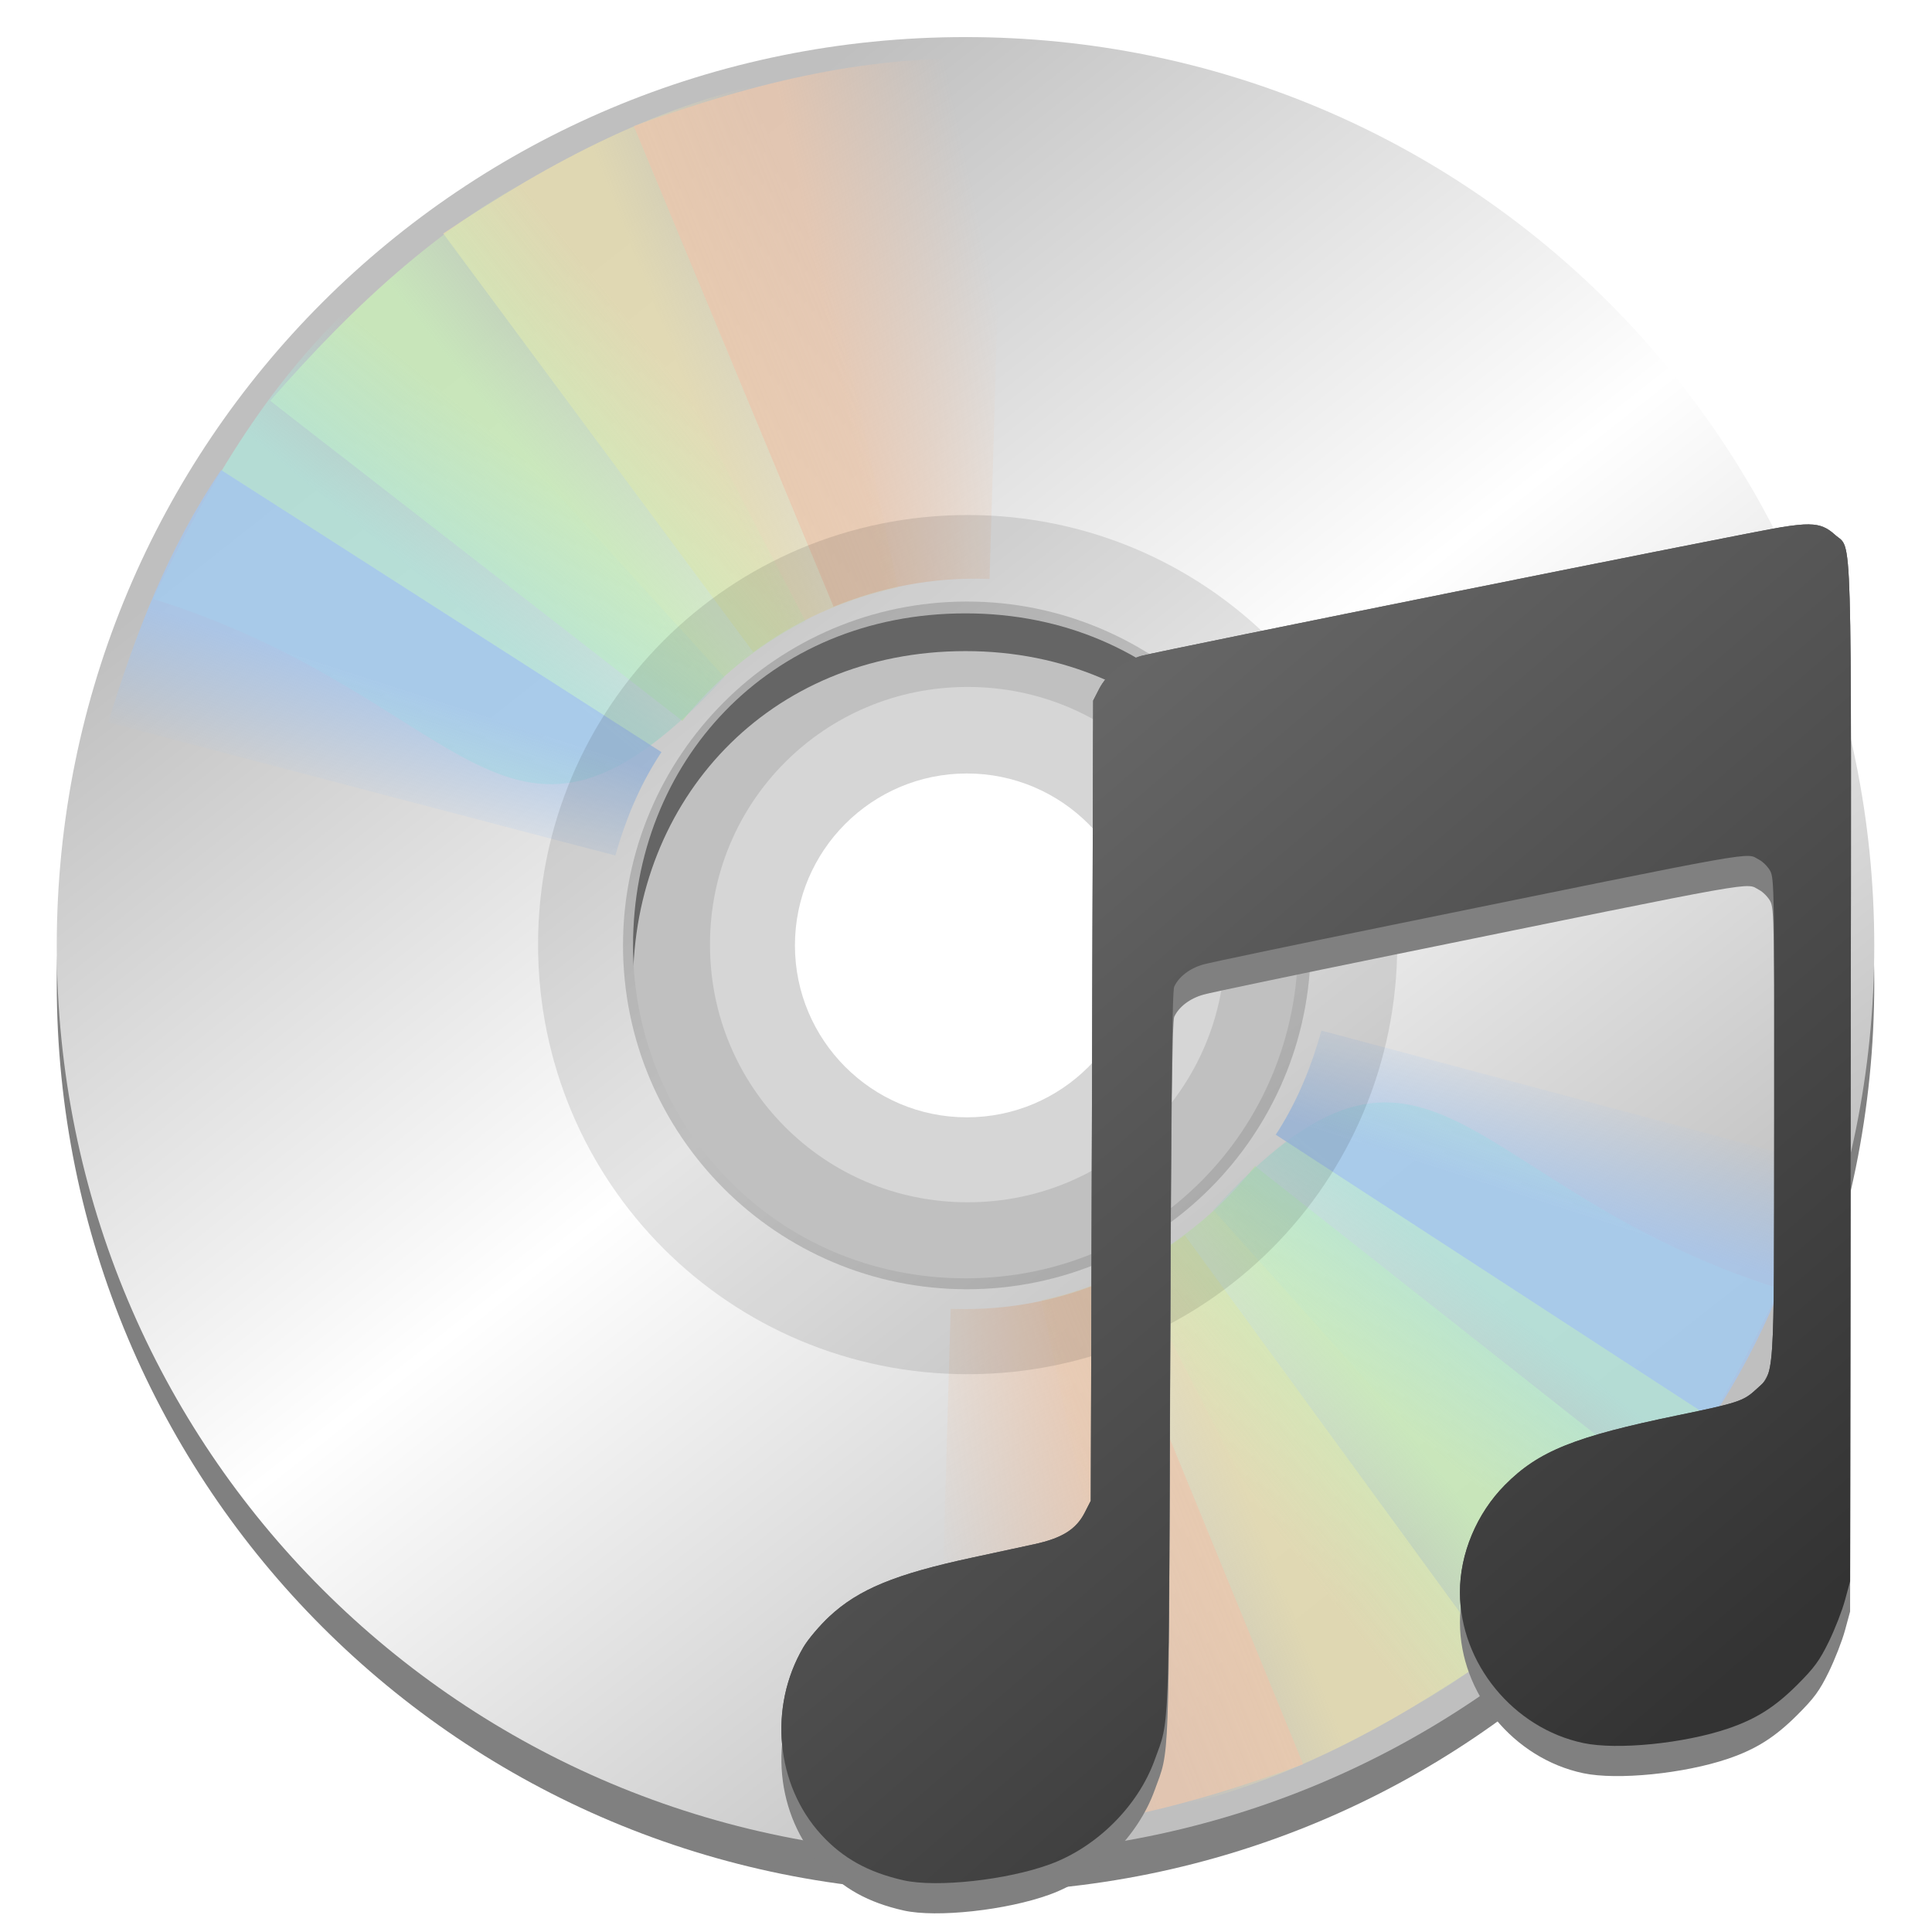 <?xml version="1.0" encoding="UTF-8" standalone="no"?>
<!-- Created with Inkscape (http://www.inkscape.org/) -->

<svg
   xmlns:osb="http://www.openswatchbook.org/uri/2009/osb"
   xmlns:dc="http://purl.org/dc/elements/1.1/"
   xmlns:cc="http://creativecommons.org/ns#"
   xmlns:rdf="http://www.w3.org/1999/02/22-rdf-syntax-ns#"
   xmlns:svg="http://www.w3.org/2000/svg"
   xmlns="http://www.w3.org/2000/svg"
   xmlns:xlink="http://www.w3.org/1999/xlink"
   xmlns:sodipodi="http://sodipodi.sourceforge.net/DTD/sodipodi-0.dtd"
   xmlns:inkscape="http://www.inkscape.org/namespaces/inkscape"
   width="512"
   height="512"
   viewBox="0 0 135.467 135.467"
   version="1.1"
   id="svg4942"
   inkscape:version="0.92.2 5c3e80d, 2017-08-06"
   sodipodi:docname="media-optical copy.svg">
  <defs
     id="defs4936">
    <radialGradient
       id="radialGradient1790"
       fx="14.109"
       fy="38.981"
       gradientUnits="userSpaceOnUse"
       cy="41.059"
       cx="17.059"
       gradientTransform="matrix(0.663,0,-0.109,0.636,30.91,13.497)"
       r="5.739">
      <stop
         id="stop1786"
         style="stop-color:#666666;stop-opacity:1"
         offset="0" />
      <stop
         id="stop1788"
         style="stop-color:#333333;stop-opacity:1"
         offset="1" />
    </radialGradient>
    <radialGradient
       r="5.739"
       gradientTransform="matrix(0.663,0,-0.109,0.636,30.91,13.497)"
       cx="17.059"
       cy="41.059"
       gradientUnits="userSpaceOnUse"
       fy="38.981"
       fx="14.109"
       id="radialGradient1624">
      <stop
         offset="0"
         style="stop-color:#666666;stop-opacity:1"
         id="stop1620" />
      <stop
         offset="1"
         style="stop-color:#4d4d4d;stop-opacity:1"
         id="stop1622" />
    </radialGradient>
    <linearGradient
       gradientTransform="matrix(2.731,0.077,0.077,-2.731,2897.106,2218.629)"
       y2="773.386"
       x2="-1058.485"
       y1="772.474"
       x1="-1062.178"
       gradientUnits="userSpaceOnUse"
       id="linearGradient1319">
      <stop
         id="stop1315"
         style="stop-color:#EAC7AE"
         offset="0" />
      <stop
         id="stop1317"
         style="stop-color:#EAC7AE;stop-opacity:1"
         offset="1" />
    </linearGradient>
    <linearGradient
       inkscape:collect="always"
       id="linearGradient5400">
      <stop
         style="stop-color:#ffc220;stop-opacity:1"
         offset="0"
         id="stop5396" />
      <stop
         style="stop-color:#ec9c01;stop-opacity:1"
         offset="1"
         id="stop5398" />
    </linearGradient>
    <linearGradient
       id="linearGradient6987"
       osb:paint="solid">
      <stop
         style="stop-color:#77d2fb;stop-opacity:1;"
         offset="0"
         id="stop6985" />
    </linearGradient>
    <linearGradient
       inkscape:collect="always"
       xlink:href="#linearGradient5400"
       id="linearGradient5402"
       x1="501.827"
       y1="216.43"
       x2="502.798"
       y2="324.152"
       gradientUnits="userSpaceOnUse"
       gradientTransform="matrix(0.982,0,0,0.982,53.78,3.816)" />
    <radialGradient
       id="path23417_1_"
       cx="-1057.736"
       cy="529.736"
       r="22.629"
       gradientTransform="matrix(2.583,0,0,-0.775,2641.084,656.293)"
       gradientUnits="userSpaceOnUse">
      <stop
         offset="0"
         style="stop-color:#000000"
         id="stop7" />
      <stop
         offset="1"
         style="stop-color:#000000;stop-opacity:0"
         id="stop9" />
    </radialGradient>
    <linearGradient
       id="path2781_1_"
       gradientUnits="userSpaceOnUse"
       x1="-1129.744"
       y1="944.528"
       x2="-1106.628"
       y2="962.741"
       gradientTransform="matrix(0,3.641,3.641,0,-3406.269,4297.598)">
      <stop
         offset="0"
         style="stop-color:#BFBFBF"
         id="stop14" />
      <stop
         offset="0.5"
         style="stop-color:#FFFFFF"
         id="stop16" />
      <stop
         offset="1"
         style="stop-color:#BFBFBF"
         id="stop18" />
    </linearGradient>
    <linearGradient
       id="SVGID_1_"
       gradientUnits="userSpaceOnUse"
       x1="-1067.438"
       y1="767.724"
       x2="-1063.886"
       y2="769.128"
       gradientTransform="matrix(2.732,0,0,-2.732,2963.244,2127.615)">
      <stop
         offset="0"
         style="stop-color:#E7DDAF"
         id="stop22" />
      <stop
         offset="1"
         style="stop-color:#E7DDAF;stop-opacity:0"
         id="stop24" />
    </linearGradient>
    <linearGradient
       id="SVGID_2_"
       gradientUnits="userSpaceOnUse"
       x1="-1062.178"
       y1="772.474"
       x2="-1058.485"
       y2="773.386"
       gradientTransform="matrix(2.731,0.077,0.077,-2.731,2897.106,2218.629)">
      <stop
         offset="0"
         style="stop-color:#EAC7AE"
         id="stop29" />
      <stop
         offset="1"
         style="stop-color:#EAC7AE;stop-opacity:0"
         id="stop31" />
    </linearGradient>
    <linearGradient
       id="SVGID_3_"
       gradientUnits="userSpaceOnUse"
       x1="-1070.509"
       y1="765.57"
       x2="-1067.6"
       y2="767.883"
       gradientTransform="matrix(2.732,0,0,-2.732,2963.244,2127.615)">
      <stop
         offset="0"
         style="stop-color:#CAEFB9"
         id="stop36" />
      <stop
         offset="1"
         style="stop-color:#CAEFB9;stop-opacity:0"
         id="stop38" />
    </linearGradient>
    <linearGradient
       id="SVGID_4_"
       gradientUnits="userSpaceOnUse"
       x1="-1072.818"
       y1="763.103"
       x2="-1070.58"
       y2="765.829"
       gradientTransform="matrix(2.732,0,0,-2.732,2963.244,2127.615)">
      <stop
         offset="0"
         style="stop-color:#B1E3DA"
         id="stop43" />
      <stop
         offset="1"
         style="stop-color:#B1E3DA;stop-opacity:0"
         id="stop45" />
    </linearGradient>
    <linearGradient
       id="SVGID_5_"
       gradientUnits="userSpaceOnUse"
       x1="-1073.857"
       y1="761.091"
       x2="-1074.737"
       y2="758.365"
       gradientTransform="matrix(2.732,0,0,-2.732,2963.244,2127.615)">
      <stop
         offset="0"
         style="stop-color:#A5C5EE"
         id="stop50" />
      <stop
         offset="1"
         style="stop-color:#A5C5EE;stop-opacity:0"
         id="stop52" />
    </linearGradient>
    <linearGradient
       id="SVGID_6_"
       gradientUnits="userSpaceOnUse"
       x1="-1050.528"
       y1="749.268"
       x2="-1047.001"
       y2="750.662"
       gradientTransform="matrix(-2.732,0,0,2.732,-2788.877,-1949.267)">
      <stop
         offset="0"
         style="stop-color:#E7DDAF"
         id="stop60" />
      <stop
         offset="1"
         style="stop-color:#E7DDAF;stop-opacity:0"
         id="stop62" />
    </linearGradient>
    <linearGradient
       id="SVGID_7_"
       gradientUnits="userSpaceOnUse"
       x1="-1044.795"
       y1="754.504"
       x2="-1041.134"
       y2="755.408"
       gradientTransform="matrix(-2.731,-0.077,-0.077,2.731,-2722.738,-2040.281)">
      <stop
         offset="0"
         style="stop-color:#EAC7AE"
         id="stop67" />
      <stop
         offset="1"
         style="stop-color:#EAC7AE;stop-opacity:0"
         id="stop69" />
    </linearGradient>
    <linearGradient
       id="SVGID_8_"
       gradientUnits="userSpaceOnUse"
       x1="-1053.566"
       y1="747.114"
       x2="-1050.667"
       y2="749.419"
       gradientTransform="matrix(-2.732,0,0,2.732,-2788.877,-1949.267)">
      <stop
         offset="0"
         style="stop-color:#CAEFB9"
         id="stop74" />
      <stop
         offset="1"
         style="stop-color:#CAEFB9;stop-opacity:0"
         id="stop76" />
    </linearGradient>
    <linearGradient
       id="SVGID_9_"
       gradientUnits="userSpaceOnUse"
       x1="-1055.871"
       y1="744.649"
       x2="-1053.633"
       y2="747.377"
       gradientTransform="matrix(-2.732,0,0,2.732,-2788.877,-1949.267)">
      <stop
         offset="0"
         style="stop-color:#B1E3DA"
         id="stop81" />
      <stop
         offset="1"
         style="stop-color:#B1E3DA;stop-opacity:0"
         id="stop83" />
    </linearGradient>
    <linearGradient
       id="SVGID_10_"
       gradientUnits="userSpaceOnUse"
       x1="-1056.902"
       y1="742.608"
       x2="-1057.785"
       y2="739.872"
       gradientTransform="matrix(-2.732,0,0,2.732,-2788.877,-1949.267)">
      <stop
         offset="0"
         style="stop-color:#A5C5EE"
         id="stop88" />
      <stop
         offset="1"
         style="stop-color:#A5C5EE;stop-opacity:0"
         id="stop90" />
    </linearGradient>
    <filter
       id="filter4244-4"
       height="1.331"
       width="1.295"
       y="-0.166"
       x="-0.147"
       inkscape:collect="always"
       style="color-interpolation-filters:sRGB">
      <feGaussianBlur
         id="feGaussianBlur4246-2"
         inkscape:collect="always"
         stdDeviation="3.362" />
    </filter>
    <linearGradient
       id="SVGID_11_"
       gradientUnits="userSpaceOnUse"
       x1="1456.878"
       y1="-810.497"
       x2="1460.431"
       y2="-811.902"
       gradientTransform="matrix(-2.732,0,0,2.732,4027.21,2244.476)">
      <stop
         offset="0"
         style="stop-color:#E7DDAF"
         id="stop98" />
      <stop
         offset="1"
         style="stop-color:#E7DDAF;stop-opacity:0"
         id="stop100" />
    </linearGradient>
    <linearGradient
       id="SVGID_12_"
       gradientUnits="userSpaceOnUse"
       x1="1456.336"
       y1="-807.811"
       x2="1460.029"
       y2="-808.723"
       gradientTransform="matrix(-2.731,-0.077,-0.077,2.731,3970.802,2345.546)">
      <stop
         offset="0"
         style="stop-color:#EAC7AE"
         id="stop105" />
      <stop
         offset="1"
         style="stop-color:#EAC7AE;stop-opacity:0"
         id="stop107" />
    </linearGradient>
    <linearGradient
       id="SVGID_13_"
       gradientUnits="userSpaceOnUse"
       x1="1459.95"
       y1="-808.344"
       x2="1462.86"
       y2="-810.657"
       gradientTransform="matrix(-2.732,0,0,2.732,4027.21,2244.476)">
      <stop
         offset="0"
         style="stop-color:#CAEFB9"
         id="stop112" />
      <stop
         offset="1"
         style="stop-color:#CAEFB9;stop-opacity:0"
         id="stop114" />
    </linearGradient>
    <linearGradient
       id="SVGID_14_"
       gradientUnits="userSpaceOnUse"
       x1="1462.257"
       y1="-805.877"
       x2="1464.495"
       y2="-808.603"
       gradientTransform="matrix(-2.732,0,0,2.732,4027.21,2244.476)">
      <stop
         offset="0"
         style="stop-color:#B1E3DA"
         id="stop119" />
      <stop
         offset="1"
         style="stop-color:#B1E3DA;stop-opacity:0"
         id="stop121" />
    </linearGradient>
    <linearGradient
       id="SVGID_15_"
       gradientUnits="userSpaceOnUse"
       x1="1463.297"
       y1="-803.865"
       x2="1462.417"
       y2="-801.139"
       gradientTransform="matrix(-2.732,0,0,2.732,4027.21,2244.476)">
      <stop
         offset="0"
         style="stop-color:#A5C5EE"
         id="stop126" />
      <stop
         offset="1"
         style="stop-color:#A5C5EE;stop-opacity:0"
         id="stop128" />
    </linearGradient>
    <linearGradient
       id="path8655_1_"
       gradientUnits="userSpaceOnUse"
       x1="-1144.295"
       y1="858.263"
       x2="-1144.295"
       y2="820.159"
       gradientTransform="matrix(1.148,0,0,1.148,-6.785,153.324)">
      <stop
         offset="0"
         style="stop-color:#323232"
         id="stop136" />
      <stop
         offset="1"
         style="stop-color:#000000"
         id="stop138" />
    </linearGradient>
    <linearGradient
       id="path3281_1_"
       gradientUnits="userSpaceOnUse"
       x1="-1196.724"
       y1="860.462"
       x2="-1197.297"
       y2="818.538"
       gradientTransform="matrix(1.148,0,0,1.148,-6.785,153.324)">
      <stop
         offset="0"
         style="stop-color:#323232"
         id="stop142" />
      <stop
         offset="1"
         style="stop-color:#000000"
         id="stop144" />
    </linearGradient>
    <linearGradient
       id="path8655-8_1_"
       gradientUnits="userSpaceOnUse"
       x1="-1144.295"
       y1="858.263"
       x2="-1144.295"
       y2="820.159"
       gradientTransform="matrix(1.148,0,0,1.148,-6.785,153.324)">
      <stop
         offset="0"
         style="stop-color:#FFFFFF"
         id="stop148" />
      <stop
         offset="1"
         style="stop-color:#FFFFFF"
         id="stop150" />
    </linearGradient>
    <sodipodi:namedview
       id="namedview76"
       inkscape:guide-bbox="true"
       inkscape:current-layer="svg4201"
       inkscape:window-y="24"
       inkscape:window-x="0"
       inkscape:window-height="943"
       inkscape:window-width="1280"
       inkscape:pageshadow="2"
       inkscape:pageopacity="0"
       showguides="true"
       inkscape:cy="72.656208"
       inkscape:cx="71.76893"
       inkscape:zoom="5.2149125"
       showgrid="false"
       guidetolerance="10"
       gridtolerance="10"
       objecttolerance="10"
       borderopacity="1"
       bordercolor="#666666"
       pagecolor="#ffffff"
       inkscape:window-maximized="1" />
    <radialGradient
       id="radialGradient1060"
       cx="-1057.736"
       cy="529.736"
       r="22.629"
       gradientTransform="matrix(2.652,0,0,-0.795,2868.746,527.363)"
       gradientUnits="userSpaceOnUse">
      <stop
         offset="0"
         style="stop-color:#000000"
         id="stop1056" />
      <stop
         offset="1"
         style="stop-color:#000000;stop-opacity:0"
         id="stop1058" />
    </radialGradient>
    <linearGradient
       id="linearGradient1070"
       gradientUnits="userSpaceOnUse"
       x1="-1129.744"
       y1="944.528"
       x2="-1106.628"
       y2="962.741"
       gradientTransform="matrix(0,3.171,3.171,0,-2960.922,3609.629)">
      <stop
         offset="0"
         style="stop-color:#BFBFBF"
         id="stop1064" />
      <stop
         offset="0.5"
         style="stop-color:#FFFFFF"
         id="stop1066" />
      <stop
         offset="1"
         style="stop-color:#BFBFBF"
         id="stop1068" />
    </linearGradient>
    <linearGradient
       id="linearGradient1188"
       gradientUnits="userSpaceOnUse"
       x1="-1144.295"
       y1="858.263"
       x2="-1144.295"
       y2="820.159">
      <stop
         offset="0"
         style="stop-color:#323232"
         id="stop1184" />
      <stop
         offset="1"
         style="stop-color:#000000"
         id="stop1186" />
    </linearGradient>
    <linearGradient
       id="linearGradient1195"
       gradientUnits="userSpaceOnUse"
       x1="-1196.724"
       y1="860.462"
       x2="-1197.297"
       y2="818.538">
      <stop
         offset="0"
         style="stop-color:#323232"
         id="stop1191" />
      <stop
         offset="1"
         style="stop-color:#000000"
         id="stop1193" />
    </linearGradient>
    <linearGradient
       id="linearGradient1202"
       gradientUnits="userSpaceOnUse"
       x1="-1144.295"
       y1="858.263"
       x2="-1144.295"
       y2="820.159">
      <stop
         offset="0"
         style="stop-color:#FFFFFF"
         id="stop1198" />
      <stop
         offset="1"
         style="stop-color:#FFFFFF"
         id="stop1200" />
    </linearGradient>
    <radialGradient
       cx="23.335"
       cy="41.636"
       r="22.627"
       fx="23.335"
       fy="41.636"
       id="radialGradient4199"
       xlink:href="#linearGradient23419"
       gradientUnits="userSpaceOnUse"
       gradientTransform="matrix(3.916,0,0,1.175,94.132,294.333)" />
    <linearGradient
       id="linearGradient23419">
      <stop
         id="stop23421"
         style="stop-color:#000000;stop-opacity:1"
         offset="0" />
      <stop
         id="stop23423"
         style="stop-color:#000000;stop-opacity:0"
         offset="1" />
    </linearGradient>
    <linearGradient
       x1="12.274"
       y1="32.416"
       x2="35.391"
       y2="14.203"
       id="linearGradient2658"
       xlink:href="#linearGradient3263-6"
       gradientUnits="userSpaceOnUse"
       gradientTransform="matrix(0,4.683,-4.683,0,310.794,209.978)" />
    <linearGradient
       x1="12.274"
       y1="32.416"
       x2="35.391"
       y2="14.203"
       id="linearGradient3263-6"
       gradientUnits="userSpaceOnUse">
      <stop
         id="stop3265-8"
         style="stop-color:#dedcde;stop-opacity:1"
         offset="0" />
      <stop
         id="stop3267-9"
         style="stop-color:#f0f0f0;stop-opacity:1"
         offset="0.5" />
      <stop
         id="stop3269-2"
         style="stop-color:#d2d2d2;stop-opacity:1"
         offset="1" />
    </linearGradient>
    <linearGradient
       x1="-21.916"
       y1="3"
       x2="-21.916"
       y2="45.033"
       id="linearGradient2660"
       xlink:href="#linearGradient3772-6"
       gradientUnits="userSpaceOnUse"
       gradientTransform="matrix(3.998,0,0,3.998,307.614,226.428)" />
    <linearGradient
       id="linearGradient3772-6">
      <stop
         id="stop3774-6"
         style="stop-color:#b4b4b4;stop-opacity:1"
         offset="0" />
      <stop
         id="stop3776-4"
         style="stop-color:#969696;stop-opacity:1"
         offset="1" />
    </linearGradient>
    <linearGradient
       x1="21.448"
       y1="15.5"
       x2="21.448"
       y2="32.509"
       id="linearGradient2654"
       xlink:href="#linearGradient3428"
       gradientUnits="userSpaceOnUse"
       gradientTransform="matrix(3.748,0,0,3.748,75.918,131.098)" />
    <linearGradient
       id="linearGradient3428">
      <stop
         id="stop3430"
         style="stop-color:#aaaaaa;stop-opacity:1"
         offset="0" />
      <stop
         id="stop3432"
         style="stop-color:#d4d4d4;stop-opacity:1"
         offset="1" />
    </linearGradient>
    <linearGradient
       x1="20.58"
       y1="10.775"
       x2="24.274"
       y2="9.862"
       id="linearGradient2672"
       xlink:href="#linearGradient3487"
       gradientUnits="userSpaceOnUse"
       spreadMethod="reflect" />
    <linearGradient
       id="linearGradient3487">
      <stop
         id="stop3489"
         style="stop-color:#e6cde2;stop-opacity:1"
         offset="0" />
      <stop
         id="stop3491"
         style="stop-color:#e6cde2;stop-opacity:0"
         offset="1" />
    </linearGradient>
    <linearGradient
       x1="17.495"
       y1="11.2"
       x2="21.047"
       y2="9.796"
       id="linearGradient2674"
       xlink:href="#linearGradient3495"
       gradientUnits="userSpaceOnUse"
       spreadMethod="reflect" />
    <linearGradient
       id="linearGradient3495">
      <stop
         id="stop3497"
         style="stop-color:#c1cbe4;stop-opacity:1"
         offset="0" />
      <stop
         id="stop3499"
         style="stop-color:#c1cbe4;stop-opacity:0"
         offset="1" />
    </linearGradient>
    <linearGradient
       x1="14.085"
       y1="13.046"
       x2="16.994"
       y2="10.732"
       id="linearGradient2676"
       xlink:href="#linearGradient3503"
       gradientUnits="userSpaceOnUse"
       spreadMethod="reflect" />
    <linearGradient
       id="linearGradient3503">
      <stop
         id="stop3505"
         style="stop-color:#c4ebdd;stop-opacity:1"
         offset="0" />
      <stop
         id="stop3507"
         style="stop-color:#c4ebdd;stop-opacity:0"
         offset="1" />
    </linearGradient>
    <linearGradient
       x1="12.372"
       y1="16.188"
       x2="14.609"
       y2="13.462"
       id="linearGradient2678"
       xlink:href="#linearGradient3511"
       gradientUnits="userSpaceOnUse"
       spreadMethod="reflect" />
    <linearGradient
       id="linearGradient3511">
      <stop
         id="stop3513"
         style="stop-color:#ebeec7;stop-opacity:1"
         offset="0" />
      <stop
         id="stop3515"
         style="stop-color:#ebeec7;stop-opacity:0"
         offset="1" />
    </linearGradient>
    <linearGradient
       x1="10.609"
       y1="17.886"
       x2="9.73"
       y2="20.613"
       id="linearGradient2680"
       xlink:href="#linearGradient3519"
       gradientUnits="userSpaceOnUse"
       spreadMethod="reflect" />
    <linearGradient
       id="linearGradient3519">
      <stop
         id="stop3521"
         style="stop-color:#fcd9cd;stop-opacity:1"
         offset="0" />
      <stop
         id="stop3523"
         style="stop-color:#fcd9cd;stop-opacity:0"
         offset="1" />
    </linearGradient>
    <linearGradient
       x1="71.204"
       y1="6.238"
       x2="71.204"
       y2="44.341"
       id="linearGradient4064"
       xlink:href="#linearGradient4011"
       gradientUnits="userSpaceOnUse"
       gradientTransform="matrix(4.35,0,0,4.35,-146.198,110.739)" />
    <linearGradient
       id="linearGradient4011">
      <stop
         id="stop4013"
         style="stop-color:#ffffff;stop-opacity:1"
         offset="0" />
      <stop
         id="stop4015"
         style="stop-color:#ffffff;stop-opacity:0.235"
         offset="0.508" />
      <stop
         id="stop4017"
         style="stop-color:#ffffff;stop-opacity:0.157"
         offset="0.835" />
      <stop
         id="stop4019"
         style="stop-color:#ffffff;stop-opacity:0.392"
         offset="1" />
    </linearGradient>
    <linearGradient
       x1="18.776"
       y1="4.038"
       x2="18.203"
       y2="45.962"
       id="linearGradient2651"
       xlink:href="#linearGradient6036"
       gradientUnits="userSpaceOnUse"
       gradientTransform="matrix(1.604,0,0,-1.604,126.828,261.147)" />
    <linearGradient
       id="linearGradient6036">
      <stop
         id="stop6038"
         style="stop-color:#ffffff;stop-opacity:1"
         offset="0" />
      <stop
         id="stop6040"
         style="stop-color:#ffffff;stop-opacity:0"
         offset="1" />
    </linearGradient>
    <linearGradient
       inkscape:collect="always"
       xlink:href="#path2781_1_"
       id="linearGradient2923"
       gradientUnits="userSpaceOnUse"
       gradientTransform="matrix(0,3.641,3.641,0,-3405.265,4297.945)"
       x1="-1129.744"
       y1="944.528"
       x2="-1106.628"
       y2="962.741" />
    <linearGradient
       inkscape:collect="always"
       xlink:href="#SVGID_1_"
       id="linearGradient2925"
       gradientUnits="userSpaceOnUse"
       gradientTransform="matrix(2.732,0,0,-2.732,2963.244,2127.615)"
       x1="-1067.438"
       y1="767.724"
       x2="-1063.886"
       y2="769.128" />
    <linearGradient
       inkscape:collect="always"
       xlink:href="#SVGID_2_"
       id="linearGradient2927"
       gradientUnits="userSpaceOnUse"
       gradientTransform="matrix(2.731,0.077,0.077,-2.731,2897.106,2218.629)"
       x1="-1062.178"
       y1="772.474"
       x2="-1058.485"
       y2="773.386" />
    <linearGradient
       inkscape:collect="always"
       xlink:href="#SVGID_3_"
       id="linearGradient2929"
       gradientUnits="userSpaceOnUse"
       gradientTransform="matrix(2.732,0,0,-2.732,2963.244,2127.615)"
       x1="-1070.509"
       y1="765.57"
       x2="-1067.6"
       y2="767.883" />
    <linearGradient
       inkscape:collect="always"
       xlink:href="#SVGID_4_"
       id="linearGradient2931"
       gradientUnits="userSpaceOnUse"
       gradientTransform="matrix(2.732,0,0,-2.732,2963.244,2127.615)"
       x1="-1072.818"
       y1="763.103"
       x2="-1070.58"
       y2="765.829" />
    <linearGradient
       inkscape:collect="always"
       xlink:href="#SVGID_5_"
       id="linearGradient2933"
       gradientUnits="userSpaceOnUse"
       gradientTransform="matrix(2.732,0,0,-2.732,2963.244,2127.615)"
       x1="-1073.857"
       y1="761.091"
       x2="-1074.737"
       y2="758.365" />
    <linearGradient
       inkscape:collect="always"
       xlink:href="#SVGID_6_"
       id="linearGradient2935"
       gradientUnits="userSpaceOnUse"
       gradientTransform="matrix(-2.732,0,0,2.732,-2788.877,-1949.267)"
       x1="-1050.528"
       y1="749.268"
       x2="-1047.001"
       y2="750.662" />
    <linearGradient
       inkscape:collect="always"
       xlink:href="#SVGID_7_"
       id="linearGradient2937"
       gradientUnits="userSpaceOnUse"
       gradientTransform="matrix(-2.731,-0.077,-0.077,2.731,-2722.738,-2040.281)"
       x1="-1044.795"
       y1="754.504"
       x2="-1041.134"
       y2="755.408" />
    <linearGradient
       inkscape:collect="always"
       xlink:href="#SVGID_8_"
       id="linearGradient2939"
       gradientUnits="userSpaceOnUse"
       gradientTransform="matrix(-2.732,0,0,2.732,-2788.877,-1949.267)"
       x1="-1053.566"
       y1="747.114"
       x2="-1050.667"
       y2="749.419" />
    <linearGradient
       inkscape:collect="always"
       xlink:href="#SVGID_9_"
       id="linearGradient2941"
       gradientUnits="userSpaceOnUse"
       gradientTransform="matrix(-2.732,0,0,2.732,-2788.877,-1949.267)"
       x1="-1055.871"
       y1="744.649"
       x2="-1053.633"
       y2="747.377" />
    <linearGradient
       inkscape:collect="always"
       xlink:href="#SVGID_10_"
       id="linearGradient2943"
       gradientUnits="userSpaceOnUse"
       gradientTransform="matrix(-2.732,0,0,2.732,-2788.877,-1949.267)"
       x1="-1056.902"
       y1="742.608"
       x2="-1057.785"
       y2="739.872" />
    <linearGradient
       inkscape:collect="always"
       xlink:href="#path3281_1_"
       id="linearGradient2947"
       gradientUnits="userSpaceOnUse"
       gradientTransform="matrix(1.148,0,0,1.148,-5.686,153.64)"
       x1="-1196.724"
       y1="860.462"
       x2="-1197.297"
       y2="818.538" />
    <filter
       inkscape:collect="always"
       style="color-interpolation-filters:sRGB"
       id="filter3062"
       x="-0.024"
       width="1.048"
       y="-0.024"
       height="1.048">
      <feGaussianBlur
         inkscape:collect="always"
         stdDeviation="1.274"
         id="feGaussianBlur3064" />
    </filter>
    <filter
       inkscape:collect="always"
       style="color-interpolation-filters:sRGB"
       id="filter1199"
       x="-0.114"
       width="1.228"
       y="-0.126"
       height="1.253">
      <feGaussianBlur
         inkscape:collect="always"
         stdDeviation="2.581"
         id="feGaussianBlur1201" />
    </filter>
    <linearGradient
       id="linearGradient1228"
       gradientUnits="userSpaceOnUse"
       x1="-1067.438"
       y1="767.724"
       x2="-1063.886"
       y2="769.128"
       gradientTransform="matrix(2.732,0,0,-2.732,2963.244,2127.615)">
      <stop
         offset="0"
         style="stop-color:#E7DDAF"
         id="stop1224" />
      <stop
         offset="1"
         style="stop-color:#E7DDAF;stop-opacity:0"
         id="stop1226" />
    </linearGradient>
    <linearGradient
       gradientTransform="matrix(2.731,0.077,0.077,-2.731,2897.106,2218.629)"
       y2="773.386"
       x2="-1058.485"
       y1="772.474"
       x1="-1062.178"
       gradientUnits="userSpaceOnUse"
       id="linearGradient1236">
      <stop
         id="stop1232"
         style="stop-color:#EAC7AE"
         offset="0" />
      <stop
         id="stop1234"
         style="stop-color:#EAC7AE;stop-opacity:0"
         offset="1" />
    </linearGradient>
    <linearGradient
       gradientTransform="matrix(2.732,0,0,-2.732,2963.244,2127.615)"
       y2="767.883"
       x2="-1067.6"
       y1="765.57"
       x1="-1070.509"
       gradientUnits="userSpaceOnUse"
       id="linearGradient1244">
      <stop
         id="stop1240"
         style="stop-color:#CAEFB9"
         offset="0" />
      <stop
         id="stop1242"
         style="stop-color:#CAEFB9;stop-opacity:0"
         offset="1" />
    </linearGradient>
    <linearGradient
       gradientTransform="matrix(2.732,0,0,-2.732,2963.244,2127.615)"
       y2="765.829"
       x2="-1070.58"
       y1="763.103"
       x1="-1072.818"
       gradientUnits="userSpaceOnUse"
       id="linearGradient1252">
      <stop
         id="stop1248"
         style="stop-color:#B1E3DA"
         offset="0" />
      <stop
         id="stop1250"
         style="stop-color:#B1E3DA;stop-opacity:0"
         offset="1" />
    </linearGradient>
    <linearGradient
       gradientTransform="matrix(2.732,0,0,-2.732,2963.244,2127.615)"
       y2="758.365"
       x2="-1074.737"
       y1="761.091"
       x1="-1073.857"
       gradientUnits="userSpaceOnUse"
       id="linearGradient1260">
      <stop
         id="stop1256"
         style="stop-color:#A5C5EE"
         offset="0" />
      <stop
         id="stop1258"
         style="stop-color:#A5C5EE;stop-opacity:0"
         offset="1" />
    </linearGradient>
    <filter
       inkscape:collect="always"
       style="color-interpolation-filters:sRGB"
       id="filter1421"
       x="-0.113"
       width="1.227"
       y="-0.127"
       height="1.255">
      <feGaussianBlur
         inkscape:collect="always"
         stdDeviation="2.587"
         id="feGaussianBlur1423" />
    </filter>
    <linearGradient
       id="linearGradient7559"
       y2="32.485"
       xlink:href="#linearGradient7495"
       gradientUnits="userSpaceOnUse"
       x2="24.104"
       gradientTransform="matrix(2.189,0,0,2.173,-48.902,337.188)"
       y1="15.169"
       x1="24.104" />
    <linearGradient
       id="linearGradient7495">
      <stop
         id="stop7497"
         style="stop-color:#e4ee9c"
         offset="0" />
      <stop
         id="stop7499"
         style="stop-color:#a2bb49"
         offset="1" />
    </linearGradient>
    <linearGradient
       id="linearGradient3918"
       y2="58.065"
       gradientUnits="userSpaceOnUse"
       x2="29.436"
       gradientTransform="matrix(6.362,0,0,6.308,-290.419,-51.05)"
       y1="51.644"
       x1="29.502">
      <stop
         id="stop2266"
         style="stop-color:#d7e866"
         offset="0" />
      <stop
         id="stop2268"
         style="stop-color:#8cab2a"
         offset="1" />
    </linearGradient>
    <radialGradient
       id="radialGradient2464"
       gradientUnits="userSpaceOnUse"
       cy="41.636"
       cx="23.335"
       gradientTransform="matrix(0.972,0,0,0.287,1.312,27.541)"
       r="22.627">
      <stop
         id="stop23421-9"
         offset="0" />
      <stop
         id="stop23423-7"
         style="stop-opacity:0"
         offset="1" />
    </radialGradient>
    <linearGradient
       id="linearGradient3258"
       y2="14.203"
       gradientUnits="userSpaceOnUse"
       x2="35.391"
       gradientTransform="matrix(0,1.171,-1.171,0,51.06,-4.114)"
       y1="32.416"
       x1="12.274">
      <stop
         id="stop3265"
         style="stop-color:#dedbde"
         offset="0" />
      <stop
         id="stop3267"
         style="stop-color:#e6e6e6"
         offset=".5" />
      <stop
         id="stop3269"
         style="stop-color:#d2d2d2"
         offset="1" />
    </linearGradient>
    <linearGradient
       id="linearGradient3434"
       y2="32.509"
       gradientUnits="userSpaceOnUse"
       x2="21.448"
       gradientTransform="matrix(0.938,0,0,0.938,1.5,1.5)"
       y1="15.5"
       x1="21.448">
      <stop
         id="stop3430-5"
         style="stop-color:#aaa"
         offset="0" />
      <stop
         id="stop3432-6"
         style="stop-color:#d4d4d4"
         offset="1" />
    </linearGradient>
    <linearGradient
       id="linearGradient3709"
       y2="9.862"
       xlink:href="#linearGradient3487"
       spreadMethod="reflect"
       gradientUnits="userSpaceOnUse"
       x2="24.274"
       y1="10.775"
       x1="20.58" />
    <linearGradient
       id="linearGradient3711"
       y2="9.796"
       xlink:href="#linearGradient3495"
       spreadMethod="reflect"
       gradientUnits="userSpaceOnUse"
       x2="21.047"
       y1="11.2"
       x1="17.495" />
    <linearGradient
       id="linearGradient3713"
       y2="10.732"
       xlink:href="#linearGradient3503"
       spreadMethod="reflect"
       gradientUnits="userSpaceOnUse"
       x2="16.994"
       y1="13.046"
       x1="14.085" />
    <linearGradient
       id="linearGradient3715"
       y2="13.462"
       xlink:href="#linearGradient3511"
       spreadMethod="reflect"
       gradientUnits="userSpaceOnUse"
       x2="14.609"
       y1="16.188"
       x1="12.372" />
    <linearGradient
       id="linearGradient3717"
       y2="20.613"
       xlink:href="#linearGradient3519"
       spreadMethod="reflect"
       gradientUnits="userSpaceOnUse"
       x2="9.73"
       y1="17.886"
       x1="10.609" />
    <linearGradient
       id="linearGradient3766"
       y2="54.698"
       xlink:href="#linearGradient6036"
       gradientUnits="userSpaceOnUse"
       x2="48.799"
       gradientTransform="matrix(0.985,0,0,0.985,0.019,-0.624)"
       y1="3.61"
       x1="10.502" />
    <linearGradient
       id="linearGradient3778"
       y2="45.176"
       gradientUnits="userSpaceOnUse"
       x2="20.019"
       y1="3"
       x1="20.019">
      <stop
         id="stop3774"
         style="stop-color:#b4b4b4"
         offset="0" />
      <stop
         id="stop3776"
         style="stop-color:#969696"
         offset="1" />
    </linearGradient>
    <linearGradient
       id="linearGradient3294"
       y2="45.962"
       xlink:href="#linearGradient6036"
       gradientUnits="userSpaceOnUse"
       x2="18.203"
       gradientTransform="matrix(0.429,0,0,0.429,13.547,13.266)"
       y1="4.038"
       x1="18.776" />
    <radialGradient
       id="radialGradient3344"
       gradientUnits="userSpaceOnUse"
       cy="45.867"
       cx="22.902"
       gradientTransform="matrix(0.698,0,0,0.3,21.419,28.89)"
       r="7.906">
      <stop
         id="stop3197-4"
         offset="0" />
      <stop
         id="stop3199-8"
         style="stop-opacity:0"
         offset="1" />
    </radialGradient>
    <radialGradient
       id="radialGradient3254"
       gradientUnits="userSpaceOnUse"
       cy="45.867"
       cx="22.902"
       gradientTransform="matrix(0.759,0,0,0.326,8.107,29.479)"
       r="7.906">
      <stop
         id="stop3203-1"
         offset="0" />
      <stop
         id="stop3205-0"
         style="stop-opacity:0"
         offset="1" />
    </radialGradient>
    <radialGradient
       id="radialGradient3250"
       fx="14.638"
       fy="38.175"
       gradientUnits="userSpaceOnUse"
       cy="41.059"
       cx="17.059"
       gradientTransform="matrix(0.665,0,-0.109,0.637,18.851,15.263)"
       r="5.739">
      <stop
         id="stop3877-9"
         style="stop-color:#aaa"
         offset="0" />
      <stop
         id="stop3879-7"
         style="stop-color:#4d4d4d"
         offset="1" />
    </radialGradient>
    <radialGradient
       id="radialGradient3247"
       fx="14.109"
       fy="38.981"
       gradientUnits="userSpaceOnUse"
       cy="41.059"
       cx="17.059"
       gradientTransform="matrix(0.663,0,-0.109,0.636,30.91,13.497)"
       r="5.739">
      <stop
         id="stop3871-4"
         style="stop-color:#aaa"
         offset="0" />
      <stop
         id="stop3873-6"
         style="stop-color:#4d4d4d"
         offset="1" />
    </radialGradient>
    <linearGradient
       id="linearGradient3244"
       y2="119.86"
       gradientUnits="userSpaceOnUse"
       x2="25.4"
       gradientTransform="matrix(0.221,0,0,0.223,22.945,-6.079)"
       y1="144.12"
       x1="28.739">
      <stop
         id="stop3239-9"
         style="stop-color:#fff"
         offset="0" />
      <stop
         id="stop3241-7"
         style="stop-color:#fff;stop-opacity:.379"
         offset="1" />
    </linearGradient>
    <linearGradient
       id="linearGradient3241"
       y2="125.39"
       gradientUnits="userSpaceOnUse"
       x2="26.257"
       gradientTransform="matrix(0.446,0,0,0.223,29.628,-7.657)"
       y1="144.12"
       x1="28.739">
      <stop
         id="stop3245-1"
         style="stop-color:#fff"
         offset="0" />
      <stop
         id="stop3247-7"
         style="stop-color:#fff;stop-opacity:.379"
         offset="1" />
    </linearGradient>
    <linearGradient
       inkscape:collect="always"
       xlink:href="#radialGradient1790"
       id="linearGradient1618"
       x1="67.794"
       y1="215.064"
       x2="120.871"
       y2="276.818"
       gradientUnits="userSpaceOnUse"
       gradientTransform="translate(8.856,-4.407)" />
    <filter
       inkscape:collect="always"
       style="color-interpolation-filters:sRGB"
       id="filter1660"
       x="-0.027"
       width="1.054"
       y="-0.021"
       height="1.043">
      <feGaussianBlur
         inkscape:collect="always"
         stdDeviation="0.851"
         id="feGaussianBlur1662" />
    </filter>
    <linearGradient
       inkscape:collect="always"
       xlink:href="#radialGradient1624"
       id="linearGradient1673"
       gradientUnits="userSpaceOnUse"
       gradientTransform="translate(8.856,-4.407)"
       x1="67.794"
       y1="215.064"
       x2="120.871"
       y2="276.818" />
  </defs>
  <sodipodi:namedview
     id="base"
     pagecolor="#ffffff"
     bordercolor="#666666"
     borderopacity="1.0"
     inkscape:pageopacity="0.0"
     inkscape:pageshadow="2"
     inkscape:zoom="0.56814609"
     inkscape:cx="416.99545"
     inkscape:cy="30.067133"
     inkscape:document-units="mm"
     inkscape:current-layer="layer1"
     showgrid="false"
     units="px"
     width="128px"
     inkscape:window-width="1600"
     inkscape:window-height="806"
     inkscape:window-x="0"
     inkscape:window-y="0"
     inkscape:window-maximized="1" />
  <g
     inkscape:label="Layer 1"
     inkscape:groupmode="layer"
     id="layer1"
     transform="translate(0,-161.533)">
    <g
       id="g4112-7"
       transform="matrix(-0.974,0,0,-0.974,-27.864,267.236)"
       display="none"
       style="display:none;filter:url(#filter4244-4)">
      <linearGradient
         id="linearGradient1151"
         gradientUnits="userSpaceOnUse"
         x1="1456.878"
         y1="-810.497"
         x2="1460.431"
         y2="-811.902"
         gradientTransform="matrix(-2.732,0,0,2.732,4027.21,2244.476)">
        <stop
           offset="0"
           style="stop-color:#E7DDAF"
           id="stop1147" />
        <stop
           offset="1"
           style="stop-color:#E7DDAF;stop-opacity:0"
           id="stop1149" />
      </linearGradient>
      <path
         inkscape:connector-curvature="0"
         display="inline"
         enable-background="new    "
         d="m 32.027,20.525 18.936,25.572 c 2.494,-1.83 5.371,-3.188 8.586,-3.894 0.085,-0.02 0.164,-0.037 0.25,-0.055 L 53.161,11.018 c -7.894,1.533 -14.533,5.069 -21.134,9.507 z"
         id="path103"
         style="display:inline;opacity:0.8;fill:url(#SVGID_11_)" />
      <g
         display="inline"
         id="g133"
         style="display:inline">
        <linearGradient
           id="linearGradient1158"
           gradientUnits="userSpaceOnUse"
           x1="1456.336"
           y1="-807.811"
           x2="1460.029"
           y2="-808.723"
           gradientTransform="matrix(-2.731,-0.077,-0.077,2.731,3970.802,2345.546)">
          <stop
             offset="0"
             style="stop-color:#EAC7AE"
             id="stop1154" />
          <stop
             offset="1"
             style="stop-color:#EAC7AE;stop-opacity:0"
             id="stop1156" />
        </linearGradient>
        <path
           inkscape:connector-curvature="0"
           enable-background="new    "
           d="m 43.664,13.968 12.203,29.351 c 2.863,-1.173 5.982,-1.796 9.272,-1.702 0.087,0.002 0.169,0.004 0.256,0.007 L 66.331,9.89 C 58.3,9.47 51.142,11.257 43.664,13.968 Z"
           id="path110"
           style="opacity:0.8;fill:url(#SVGID_12_)" />
        <linearGradient
           id="linearGradient1165"
           gradientUnits="userSpaceOnUse"
           x1="1459.95"
           y1="-808.344"
           x2="1462.86"
           y2="-810.657"
           gradientTransform="matrix(-2.732,0,0,2.732,4027.21,2244.476)">
          <stop
             offset="0"
             style="stop-color:#CAEFB9"
             id="stop1161" />
          <stop
             offset="1"
             style="stop-color:#CAEFB9;stop-opacity:0"
             id="stop1163" />
        </linearGradient>
        <path
           inkscape:connector-curvature="0"
           enable-background="new    "
           d="M 21.456,30.745 46.629,50.294 c 1.936,-2.412 4.362,-4.469 7.285,-5.982 0.078,-0.041 0.149,-0.078 0.228,-0.117 L 39.524,16.003 c -7.228,3.523 -12.841,8.747 -18.068,14.742 z"
           id="path117"
           style="opacity:0.8;fill:url(#SVGID_13_)" />
        <linearGradient
           id="linearGradient1172"
           gradientUnits="userSpaceOnUse"
           x1="1462.257"
           y1="-805.877"
           x2="1464.495"
           y2="-808.603"
           gradientTransform="matrix(-2.732,0,0,2.732,4027.21,2244.476)">
          <stop
             offset="0"
             style="stop-color:#B1E3DA"
             id="stop1168" />
          <stop
             offset="1"
             style="stop-color:#B1E3DA;stop-opacity:0"
             id="stop1170" />
        </linearGradient>
        <path
           inkscape:connector-curvature="0"
           enable-background="new    "
           d="m 14.299,42.841 c 19.602,6.125 21.447,19.21 34.906,4.792 L 27.596,23.875 c -6.068,5.274 -9.799,11.822 -13.297,18.966 z"
           id="path124"
           style="opacity:0.8;fill:url(#SVGID_14_)" />
        <linearGradient
           id="linearGradient1179"
           gradientUnits="userSpaceOnUse"
           x1="1463.297"
           y1="-803.865"
           x2="1462.417"
           y2="-801.139"
           gradientTransform="matrix(-2.732,0,0,2.732,4027.21,2244.476)">
          <stop
             offset="0"
             style="stop-color:#A5C5EE"
             id="stop1175" />
          <stop
             offset="1"
             style="stop-color:#A5C5EE;stop-opacity:0"
             id="stop1177" />
        </linearGradient>
        <path
           inkscape:connector-curvature="0"
           enable-background="new    "
           d="m 18.459,34.97 c -3.232,4.787 -5.212,9.936 -6.898,15.42 l 30.977,8.129 c 0.59,-2.085 1.416,-4.139 2.646,-6.062 0.048,-0.073 0.123,-0.183 0.172,-0.256 z"
           id="path131"
           style="opacity:0.8;fill:url(#SVGID_15_)" />
      </g>
    </g>
    <g
       id="g1844">
      <g
         transform="translate(0,0.703)"
         id="g1159">
        <path
           style="fill:#808080;stroke-width:1.148;filter:url(#filter3062)"
           d="m 131.419,229.796 c 0,-35.32 -28.4,-63.72 -63.72,-63.72 -35.32,0 -63.72,28.401 -63.72,63.72 0,35.32 28.401,63.72 63.72,63.72 35.32,0 63.72,-28.4 63.72,-63.72 z m -40.408,0 c 0,12.831 -10.223,23.312 -23.312,23.312 -13.345,0 -23.312,-10.74 -23.312,-23.312 0,-12.829 9.453,-23.312 23.312,-23.312 13.858,0 23.312,10.737 23.312,23.312 z"
           inkscape:connector-curvature="0"
           id="path3048" />
        <path
           id="path2781"
           inkscape:connector-curvature="0"
           d="m 131.419,227.15 c 0,-35.32 -28.4,-63.72 -63.72,-63.72 -35.32,0 -63.72,28.401 -63.72,63.72 0,35.32 28.401,63.72 63.72,63.72 35.32,0 63.72,-28.4 63.72,-63.72 z m -40.408,0 c 0,12.831 -10.223,23.312 -23.312,23.312 -13.345,0 -23.312,-10.74 -23.312,-23.312 0,-12.829 9.453,-23.312 23.312,-23.312 13.858,0 23.312,10.737 23.312,23.312 z"
           style="fill:url(#linearGradient2923);stroke-width:1.148" />
        <path
           id="path2474"
           inkscape:connector-curvature="0"
           enable-background="new    "
           d="m 67.794,203.009 c -13.309,0 -24.11,10.802 -24.11,24.11 0,13.309 10.802,24.11 24.11,24.11 13.309,0 24.11,-10.802 24.11,-24.11 0,-13.309 -10.802,-24.11 -24.11,-24.11 z m 0,12.055 c 6.654,0 12.055,5.401 12.055,12.055 0,6.654 -5.401,12.055 -12.055,12.055 -6.654,0 -12.055,-5.401 -12.055,-12.055 0,-6.654 5.401,-12.055 12.055,-12.055 z"
           style="opacity:0.2;fill:#323232;stroke-width:1.148" />
        <g
           id="g4112"
           style="opacity:1;filter:url(#filter1421)"
           transform="matrix(1.148,0,0,1.148,-5.686,153.64)">
          <linearGradient
             id="linearGradient1077"
             gradientUnits="userSpaceOnUse"
             x1="-1067.438"
             y1="767.724"
             x2="-1063.886"
             y2="769.128"
             gradientTransform="matrix(2.732,0,0,-2.732,2963.244,2127.615)">
            <stop
               offset="0"
               style="stop-color:#E7DDAF"
               id="stop1073" />
            <stop
               offset="1"
               style="stop-color:#E7DDAF;stop-opacity:0"
               id="stop1075" />
          </linearGradient>
          <path
             inkscape:connector-curvature="0"
             enable-background="new    "
             d="m 32.026,20.525 18.936,25.572 c 2.495,-1.83 5.371,-3.188 8.586,-3.894 0.085,-0.019 0.165,-0.037 0.25,-0.055 L 53.161,11.019 c -7.893,1.534 -14.533,5.069 -21.134,9.507 z"
             id="path27"
             style="opacity:0.8;fill:url(#linearGradient2925)" />
          <g
             id="g57">
            <linearGradient
               id="linearGradient1084"
               gradientUnits="userSpaceOnUse"
               x1="-1062.178"
               y1="772.474"
               x2="-1058.485"
               y2="773.386"
               gradientTransform="matrix(2.731,0.077,0.077,-2.731,2897.106,2218.629)">
              <stop
                 offset="0"
                 style="stop-color:#EAC7AE"
                 id="stop1080" />
              <stop
                 offset="1"
                 style="stop-color:#EAC7AE;stop-opacity:0"
                 id="stop1082" />
            </linearGradient>
            <path
               inkscape:connector-curvature="0"
               enable-background="new    "
               d="m 43.664,13.967 12.202,29.352 c 2.863,-1.172 5.983,-1.795 9.272,-1.702 0.088,0.002 0.169,0.003 0.256,0.007 L 66.33,9.89 C 58.301,9.47 51.142,11.257 43.664,13.967 Z"
               id="path34"
               style="opacity:0.8;fill:url(#linearGradient2927)" />
            <linearGradient
               id="linearGradient1091"
               gradientUnits="userSpaceOnUse"
               x1="-1070.509"
               y1="765.57"
               x2="-1067.6"
               y2="767.883"
               gradientTransform="matrix(2.732,0,0,-2.732,2963.244,2127.615)">
              <stop
                 offset="0"
                 style="stop-color:#CAEFB9"
                 id="stop1087" />
              <stop
                 offset="1"
                 style="stop-color:#CAEFB9;stop-opacity:0"
                 id="stop1089" />
            </linearGradient>
            <path
               inkscape:connector-curvature="0"
               enable-background="new    "
               d="M 21.456,30.745 46.628,50.294 c 1.936,-2.413 4.363,-4.47 7.286,-5.983 0.078,-0.04 0.149,-0.079 0.228,-0.118 L 39.524,16.003 C 32.297,19.527 26.684,24.75 21.456,30.745 Z"
               id="path41"
               style="opacity:0.8;fill:url(#linearGradient2929)" />
            <linearGradient
               id="linearGradient1098"
               gradientUnits="userSpaceOnUse"
               x1="-1072.818"
               y1="763.103"
               x2="-1070.58"
               y2="765.829"
               gradientTransform="matrix(2.732,0,0,-2.732,2963.244,2127.615)">
              <stop
                 offset="0"
                 style="stop-color:#B1E3DA"
                 id="stop1094" />
              <stop
                 offset="1"
                 style="stop-color:#B1E3DA;stop-opacity:0"
                 id="stop1096" />
            </linearGradient>
            <path
               inkscape:connector-curvature="0"
               enable-background="new    "
               d="m 14.299,42.841 c 19.602,6.125 21.447,19.21 34.907,4.792 L 27.596,23.875 c -6.068,5.274 -9.799,11.822 -13.297,18.966 z"
               id="path48"
               style="opacity:0.8;fill:url(#linearGradient2931)" />
            <linearGradient
               id="linearGradient1105"
               gradientUnits="userSpaceOnUse"
               x1="-1073.857"
               y1="761.091"
               x2="-1074.737"
               y2="758.365"
               gradientTransform="matrix(2.732,0,0,-2.732,2963.244,2127.615)">
              <stop
                 offset="0"
                 style="stop-color:#A5C5EE"
                 id="stop1101" />
              <stop
                 offset="1"
                 style="stop-color:#A5C5EE;stop-opacity:0"
                 id="stop1103" />
            </linearGradient>
            <path
               inkscape:connector-curvature="0"
               enable-background="new    "
               d="m 18.458,34.97 c -3.232,4.787 -5.212,9.935 -6.899,15.419 l 30.978,8.129 c 0.589,-2.085 1.416,-4.139 2.646,-6.062 0.047,-0.074 0.123,-0.183 0.171,-0.256 z"
               id="path55"
               style="opacity:0.8;fill:url(#linearGradient2933)" />
          </g>
        </g>
        <g
           id="g4112_1_"
           style="opacity:1;filter:url(#filter1199)"
           transform="matrix(1.148,0,0,1.148,-5.686,153.64)">
          <linearGradient
             id="linearGradient1114"
             gradientUnits="userSpaceOnUse"
             x1="-1050.528"
             y1="749.268"
             x2="-1047.001"
             y2="750.662"
             gradientTransform="matrix(-2.732,0,0,2.732,-2788.877,-1949.267)">
            <stop
               offset="0"
               style="stop-color:#E7DDAF"
               id="stop1110" />
            <stop
               offset="1"
               style="stop-color:#E7DDAF;stop-opacity:0"
               id="stop1112" />
          </linearGradient>
          <path
             inkscape:connector-curvature="0"
             enable-background="new    "
             d="M 96.074,107.422 77.316,81.704 c -2.472,1.841 -5.321,3.206 -8.506,3.915 -0.084,0.02 -0.163,0.037 -0.248,0.056 l 6.576,31.308 c 7.818,-1.542 14.397,-5.098 20.936,-9.561 z"
             id="path65"
             style="opacity:0.8;fill:url(#linearGradient2935)" />
          <g
             id="g95">
            <linearGradient
               id="linearGradient1121"
               gradientUnits="userSpaceOnUse"
               x1="-1044.795"
               y1="754.504"
               x2="-1041.134"
               y2="755.408"
               gradientTransform="matrix(-2.731,-0.077,-0.077,2.731,-2722.738,-2040.281)">
              <stop
                 offset="0"
                 style="stop-color:#EAC7AE"
                 id="stop1117" />
              <stop
                 offset="1"
                 style="stop-color:#EAC7AE;stop-opacity:0"
                 id="stop1119" />
            </linearGradient>
            <path
               inkscape:connector-curvature="0"
               enable-background="new    "
               d="M 84.546,114.018 72.458,84.5 c -2.836,1.178 -5.929,1.805 -9.186,1.71 -0.087,-0.002 -0.167,-0.003 -0.253,-0.006 l -0.927,31.913 c 7.954,0.423 15.045,-1.375 22.454,-4.1 z"
               id="path72"
               style="opacity:0.8;fill:url(#linearGradient2937)" />
            <linearGradient
               id="linearGradient1128"
               gradientUnits="userSpaceOnUse"
               x1="-1053.566"
               y1="747.114"
               x2="-1050.667"
               y2="749.419"
               gradientTransform="matrix(-2.732,0,0,2.732,-2788.877,-1949.267)">
              <stop
                 offset="0"
                 style="stop-color:#CAEFB9"
                 id="stop1124" />
              <stop
                 offset="1"
                 style="stop-color:#CAEFB9;stop-opacity:0"
                 id="stop1126" />
            </linearGradient>
            <path
               inkscape:connector-curvature="0"
               enable-background="new    "
               d="M 106.546,97.145 81.609,77.483 C 79.69,79.91 77.287,81.979 74.392,83.5 c -0.077,0.041 -0.147,0.079 -0.224,0.118 l 14.479,28.352 c 7.158,-3.544 12.72,-8.796 17.898,-14.825 z"
               id="path79"
               style="opacity:0.8;fill:url(#linearGradient2939)" />
            <linearGradient
               id="linearGradient1135"
               gradientUnits="userSpaceOnUse"
               x1="-1055.871"
               y1="744.649"
               x2="-1053.633"
               y2="747.377"
               gradientTransform="matrix(-2.732,0,0,2.732,-2788.877,-1949.267)">
              <stop
                 offset="0"
                 style="stop-color:#B1E3DA"
                 id="stop1131" />
              <stop
                 offset="1"
                 style="stop-color:#B1E3DA;stop-opacity:0"
                 id="stop1133" />
            </linearGradient>
            <path
               inkscape:connector-curvature="0"
               enable-background="new    "
               d="M 113.636,84.979 C 94.218,78.819 92.389,65.66 79.056,80.16 l 21.407,23.894 c 6.013,-5.306 9.708,-11.89 13.173,-19.075 z"
               id="path86"
               style="opacity:0.8;fill:url(#linearGradient2941)" />
            <linearGradient
               id="linearGradient1142"
               gradientUnits="userSpaceOnUse"
               x1="-1056.902"
               y1="742.608"
               x2="-1057.785"
               y2="739.872"
               gradientTransform="matrix(-2.732,0,0,2.732,-2788.877,-1949.267)">
              <stop
                 offset="0"
                 style="stop-color:#A5C5EE"
                 id="stop1138" />
              <stop
                 offset="1"
                 style="stop-color:#A5C5EE;stop-opacity:0"
                 id="stop1140" />
            </linearGradient>
            <path
               inkscape:connector-curvature="0"
               enable-background="new    "
               d="m 109.515,92.895 c 3.204,-4.814 5.164,-9.991 6.835,-15.508 L 85.662,69.212 c -0.584,2.098 -1.403,4.162 -2.621,6.097 -0.047,0.075 -0.123,0.185 -0.17,0.258 z"
               id="path93"
               style="opacity:0.8;fill:url(#linearGradient2943)" />
          </g>
        </g>
        <path
           id="path3281"
           inkscape:connector-curvature="0"
           enable-background="new    "
           d="m 67.849,251.158 c -13.355,0 -24.094,-10.739 -24.094,-24.094 0,-13.355 10.739,-24.094 24.094,-24.094 13.355,0 24.094,10.739 24.094,24.094 0,13.355 -10.739,24.094 -24.094,24.094 z"
           style="opacity:0.1;fill:none;stroke:url(#linearGradient2947);stroke-width:12.055" />
      </g>
      <path
         inkscape:connector-curvature="0"
         d="m 126.855,198.3 c -0.486,-0.007 -1.098,0.063 -1.932,0.195 -2.251,0.356 -43.58,8.665 -44.878,9.023 -1.247,0.343 -2.433,1.265 -2.968,2.308 l -0.427,0.832 -0.083,28.052 -0.083,28.052 -0.423,0.828 c -0.6,1.175 -1.587,1.795 -3.528,2.217 -0.848,0.185 -2.815,0.609 -4.372,0.944 -5.399,1.161 -7.968,2.222 -10.017,4.135 -0.674,0.63 -1.491,1.597 -1.815,2.15 -2.454,4.187 -1.931,9.663 1.255,13.14 1.517,1.655 3.298,2.642 5.777,3.2 2.309,0.52 7.229,-0.018 10.249,-1.12 3.285,-1.199 6.182,-4.079 7.349,-7.308 1.059,-2.929 0.99,-1.107 1.091,-28.681 0.067,-18.408 0.143,-25.246 0.283,-25.551 0.324,-0.704 1.098,-1.292 2.056,-1.561 0.503,-0.142 6.458,-1.388 13.233,-2.769 26.512,-5.405 24.725,-5.088 25.722,-4.572 0.269,0.139 0.62,0.495 0.782,0.791 0.276,0.505 0.293,1.57 0.278,17.271 -0.018,18.955 0.057,17.854 -1.312,19.116 -0.843,0.777 -1.273,0.918 -5.413,1.772 -7.285,1.503 -9.802,2.516 -12.156,4.891 -1.981,1.999 -3.163,4.823 -3.155,7.539 0.014,4.968 3.746,9.522 8.652,10.557 2.375,0.501 7.07,0.03 10.147,-1.016 1.961,-0.667 3.287,-1.505 4.851,-3.066 1.192,-1.19 1.562,-1.695 2.207,-3.011 0.426,-0.87 0.938,-2.181 1.138,-2.913 l 0.362,-1.331 0.041,-35.538 c 0.046,-39.564 0.128,-36.737 -1.091,-37.838 -0.553,-0.5 -1.013,-0.724 -1.823,-0.735 z"
         style="opacity:1;fill:url(#linearGradient1673);fill-opacity:1;stroke-width:0.166"
         id="path1220" />
      <path
         inkscape:connector-curvature="0"
         d="m 126.855,200.416 c -0.486,-0.007 -1.098,0.063 -1.932,0.195 -2.251,0.356 -43.58,8.665 -44.878,9.023 -1.247,0.343 -2.433,1.265 -2.968,2.308 l -0.427,0.832 -0.083,28.052 -0.083,28.052 -0.423,0.828 c -0.6,1.175 -1.587,1.795 -3.528,2.217 -0.848,0.185 -2.815,0.609 -4.372,0.944 -5.399,1.161 -7.968,2.222 -10.017,4.135 -0.674,0.63 -1.491,1.597 -1.815,2.15 -2.454,4.187 -1.931,9.663 1.255,13.14 1.517,1.655 3.298,2.642 5.777,3.2 2.309,0.52 7.229,-0.018 10.249,-1.12 3.285,-1.199 6.182,-4.079 7.349,-7.308 1.059,-2.929 0.99,-1.107 1.091,-28.681 0.067,-18.408 0.143,-25.246 0.283,-25.551 0.324,-0.704 1.098,-1.292 2.056,-1.561 0.503,-0.142 6.458,-1.388 13.233,-2.769 26.512,-5.405 24.725,-5.088 25.722,-4.572 0.269,0.139 0.62,0.495 0.782,0.791 0.276,0.505 0.293,1.57 0.278,17.271 -0.018,18.955 0.057,17.854 -1.312,19.116 -0.843,0.777 -1.273,0.918 -5.413,1.772 -7.285,1.503 -9.802,2.516 -12.156,4.891 -1.981,1.999 -3.163,4.823 -3.155,7.539 0.014,4.968 3.746,9.522 8.652,10.557 2.375,0.501 7.07,0.03 10.147,-1.016 1.961,-0.667 3.287,-1.505 4.851,-3.066 1.192,-1.19 1.562,-1.695 2.207,-3.011 0.426,-0.87 0.938,-2.181 1.138,-2.913 l 0.362,-1.331 0.041,-35.538 c 0.046,-39.564 0.128,-36.737 -1.091,-37.838 -0.553,-0.5 -1.013,-0.724 -1.823,-0.735 z"
         style="opacity:1;fill:#808080;fill-opacity:1;stroke-width:0.166;filter:url(#filter1660)"
         id="path1646" />
      <path
         id="path1626"
         style="opacity:1;fill:url(#linearGradient1618);fill-opacity:1;stroke-width:0.166"
         d="m 126.855,198.3 c -0.486,-0.007 -1.098,0.063 -1.932,0.195 -2.251,0.356 -43.58,8.665 -44.878,9.023 -1.247,0.343 -2.433,1.265 -2.968,2.308 l -0.427,0.832 -0.083,28.052 -0.083,28.052 -0.423,0.828 c -0.6,1.175 -1.587,1.795 -3.528,2.217 -0.848,0.185 -2.815,0.609 -4.372,0.944 -5.399,1.161 -7.968,2.222 -10.017,4.135 -0.674,0.63 -1.491,1.597 -1.815,2.15 -2.454,4.187 -1.931,9.663 1.255,13.14 1.517,1.655 3.298,2.642 5.777,3.2 2.309,0.52 7.229,-0.018 10.249,-1.12 3.285,-1.199 6.182,-4.079 7.349,-7.308 1.059,-2.929 0.99,-1.107 1.091,-28.681 0.067,-18.408 0.143,-25.246 0.283,-25.551 0.324,-0.704 1.098,-1.292 2.056,-1.561 0.503,-0.142 6.458,-1.388 13.233,-2.769 26.512,-5.405 24.725,-5.088 25.722,-4.572 0.269,0.139 0.62,0.495 0.782,0.791 0.276,0.505 0.293,1.57 0.278,17.271 -0.018,18.955 0.057,17.854 -1.312,19.116 -0.843,0.777 -1.273,0.918 -5.413,1.772 -7.285,1.503 -9.802,2.516 -12.156,4.891 -1.981,1.999 -3.163,4.823 -3.155,7.539 0.014,4.968 3.746,9.522 8.652,10.557 2.375,0.501 7.07,0.03 10.147,-1.016 1.961,-0.667 3.287,-1.505 4.851,-3.066 1.192,-1.19 1.562,-1.695 2.207,-3.011 0.426,-0.87 0.938,-2.181 1.138,-2.913 l 0.362,-1.331 0.041,-35.538 c 0.046,-39.564 0.128,-36.737 -1.091,-37.838 -0.553,-0.5 -1.013,-0.724 -1.823,-0.735 z"
         inkscape:connector-curvature="0" />
    </g>
  </g>
</svg>
